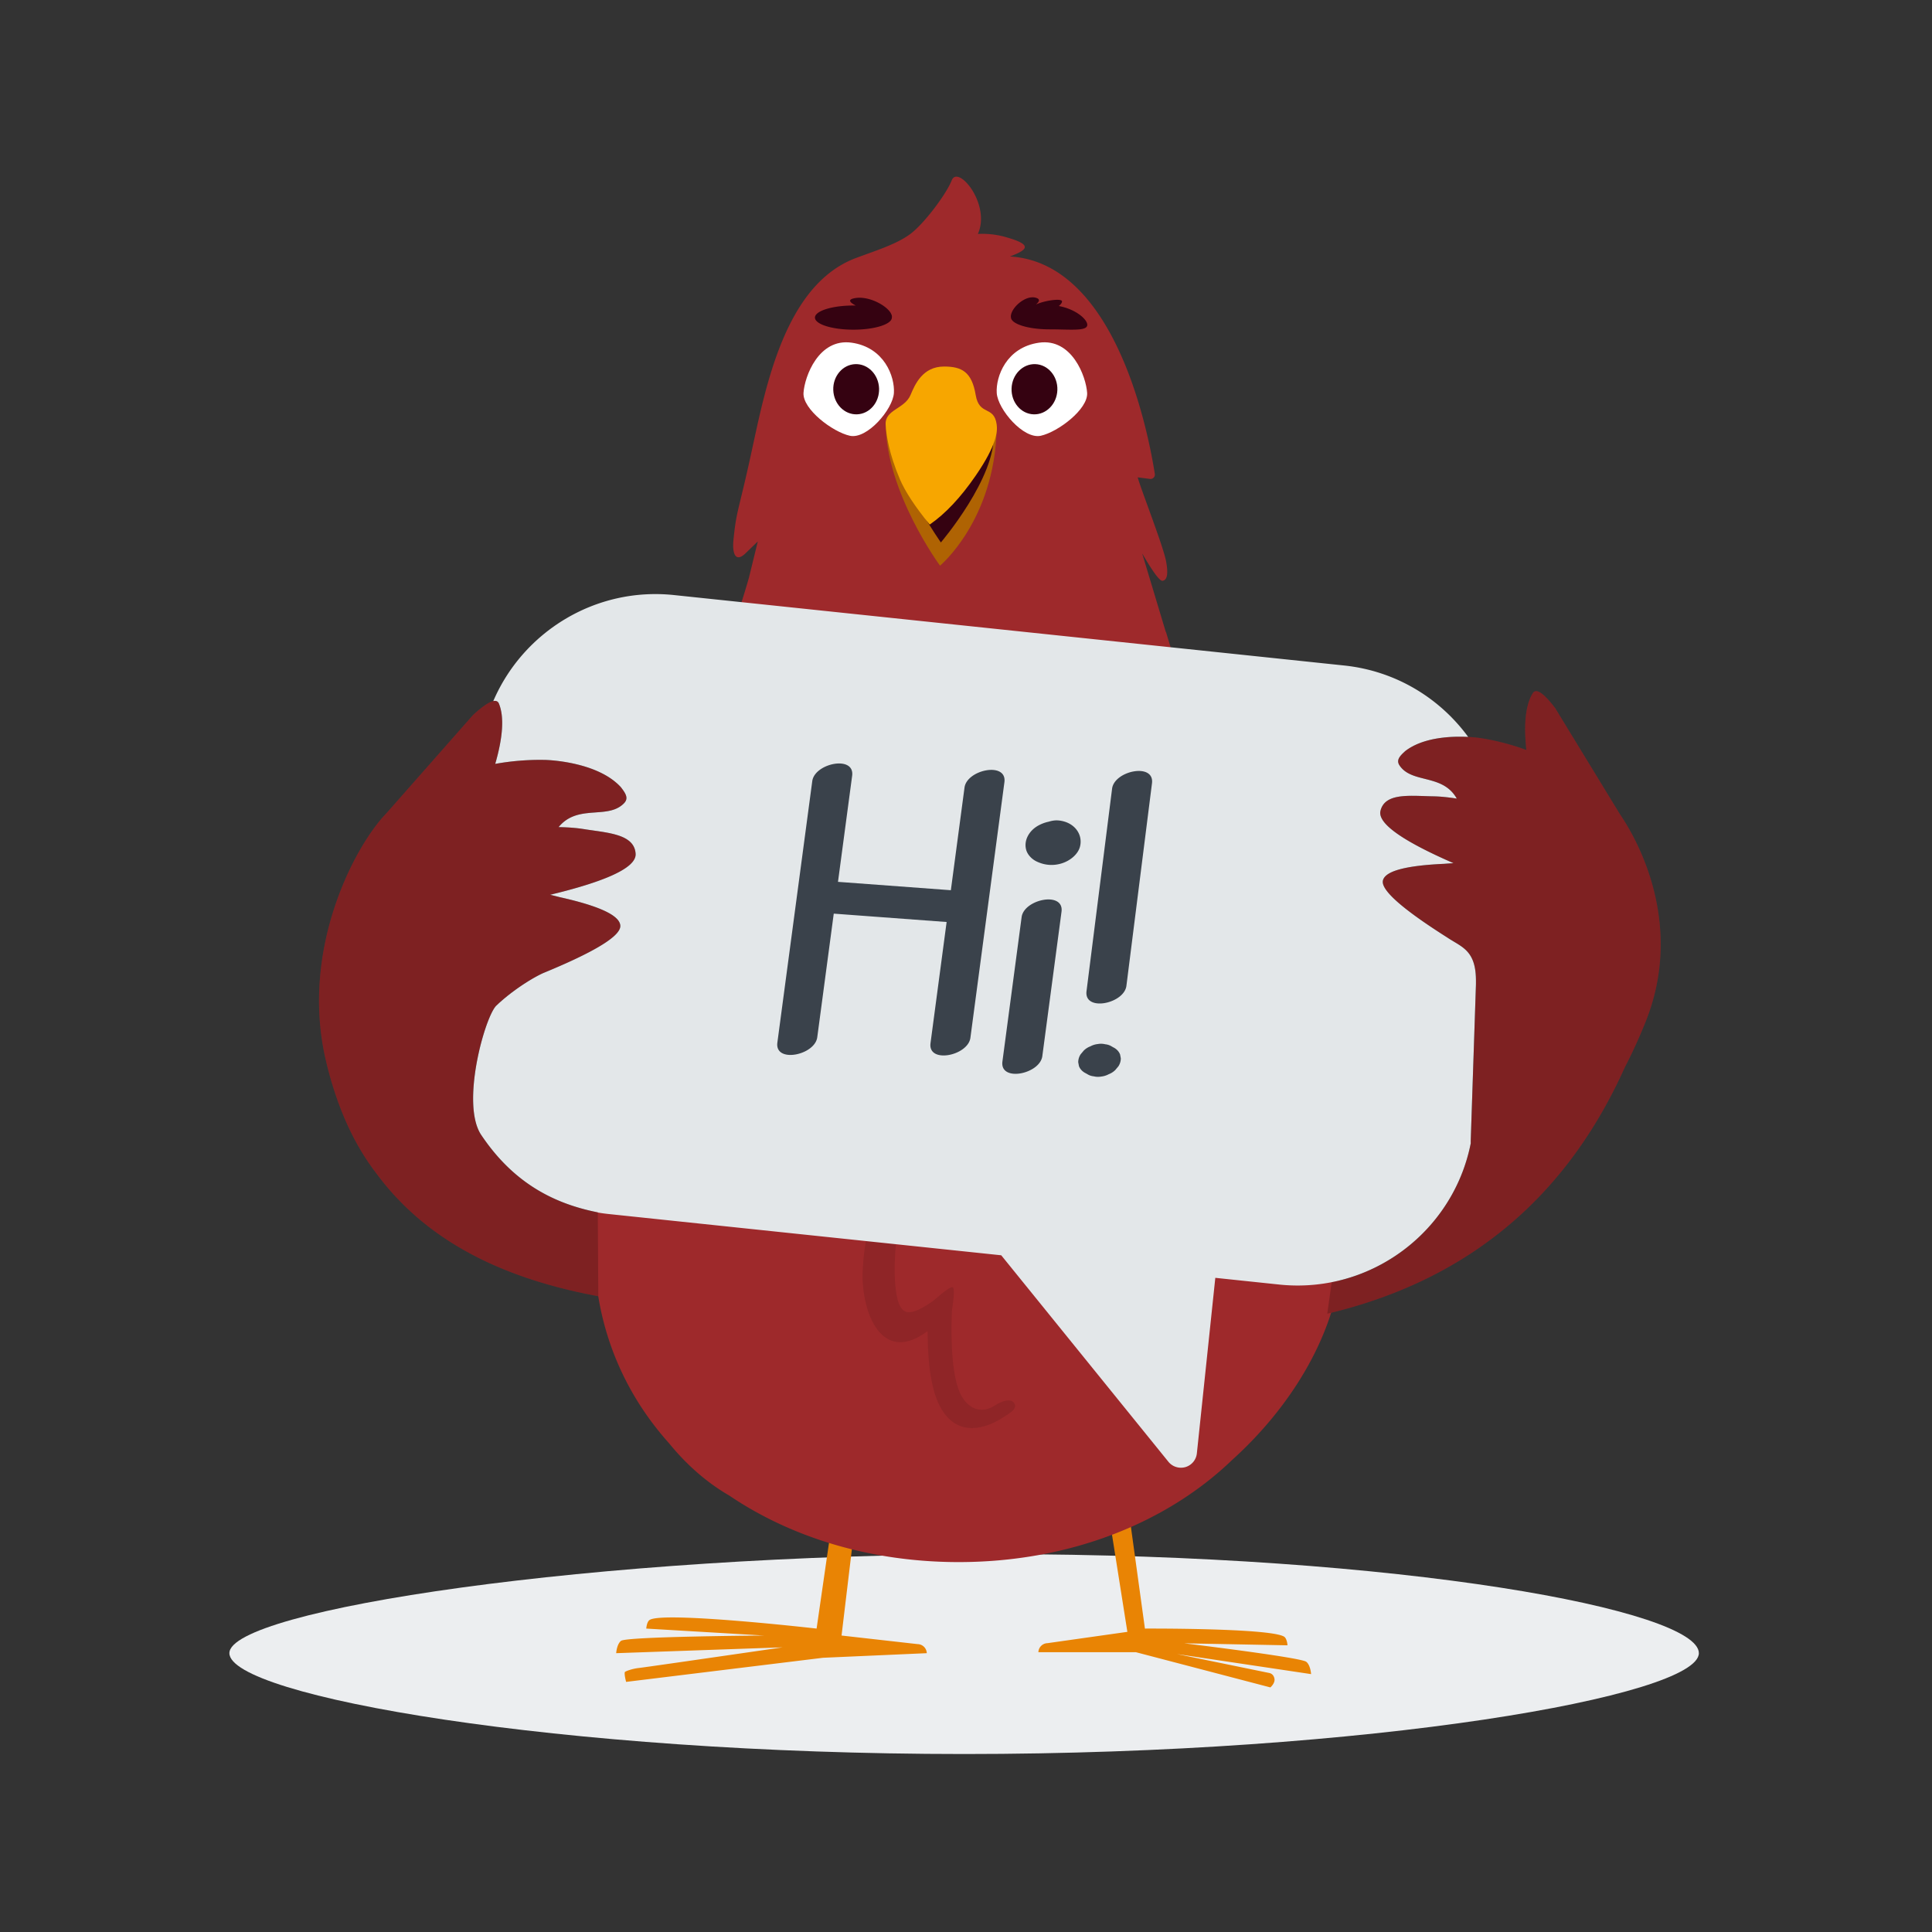 <svg width="678" height="678" viewBox="0 0 678 678" xmlns="http://www.w3.org/2000/svg"><rect x="0" y="0" width="678" height="678" fill="#333333" stroke="none"/><g fill="none" fill-rule="evenodd"><path d="M350.035 545.401c142.402 0 246.149 19.703 246.149 34.741 0 15.039-115.44 35.4-257.842 35.4S80.5 595.181 80.5 580.142c0-15.038 127.133-34.74 269.535-34.74z" fill="#ECEEF0"/><path d="m393.452 510.984 8.338 60.535h.205l.41-.002h.614l1.444-.001c9.571.01 41.802.236 46.137 2.82 1.077.638 1.226 3.057 1.226 3.057l-36.263-.702s10.217 1.233 20.681 2.659l1.884.258c9.83 1.36 19.351 2.835 20.28 3.565 1.508 1.186 1.697 4.326 1.697 4.326l-47.064-7.037 32.666 6.7-.045.005c.203.065 1.318.408 1.59 1.976.27 1.57-1.439 3.025-1.439 3.025l-47.173-12.353h-34.237a3.285 3.285 0 0 1 3.208-3.177l28.018-3.967-9.653-61.059 7.476-.628zm-98.126 0 7.476.628-7.476 62.35 26.703 3.013a3.285 3.285 0 0 1 3.208 3.178l-36.406 1.612-69.106 8.463s-.722-2.619-.447-3.453c.059-.172 2.265-1.128 4.823-1.415 1.706-.19 18.552-2.61 50.537-7.256l-58.398 2.049s.19-3.14 1.697-4.327c.969-.76 13.052-1.224 25.124-1.498l1.478-.032a1793.52 1793.52 0 0 1 23.514-.333h.127l-41.383-2.444s.15-2.419 1.227-3.058c5.1-3.04 58.547 3.058 58.547 3.058l8.755-60.535z" fill="#E98404"/><path d="m343.166 82.088.577-.02c3.066-.075 5.925.247 8.578.965l1.023.285.955.282c8.196 2.516 5.917 4.206.119 6.408 37.605 2.228 48.808 63.423 50.85 76.302a1.538 1.538 0 0 1-1.714 1.76l-4.3-.554.058.227.285.923.307.93.362 1.056c.948 2.72 2.426 6.738 3.915 10.866l.372 1.033.37 1.035c1.97 5.51 3.802 10.864 4.262 13.252.96 4.988.235 6.784-1.215 6.989-.967.136-3.348-3.066-7.144-9.608l8.292 27.566h.065l57.371 189.58c4.783 12.62 5.564 25.51 3.38 38.028 22.971-5.582 41.435-24.11 46.191-48.137v-.92l1.83-54.738.005-.493v-.967l-.006-.496c-.1-6.4-2.057-9.218-4.71-11.232l-.366-.27a18.785 18.785 0 0 0-.186-.132l-.378-.258-.58-.376-.593-.367-1.838-1.106-.625-.387-.628-.406c-.07-.046-.14-.092-.21-.14l-1.514-.966-.98-.632-1.428-.931-1.375-.91-1.321-.888-1.27-.867-.817-.566-1.182-.832-1.129-.81-.723-.528-1.042-.775-.989-.754-.63-.49-.607-.481-.583-.472-.56-.462-.537-.453-.513-.443-.49-.434-.466-.424-.443-.415-.42-.405-.396-.396a11.5 11.5 0 0 1-.19-.195l-.361-.381-.338-.373-.315-.363-.291-.353c-1.305-1.627-1.846-2.945-1.623-3.954.335-1.524 2.036-2.761 5.103-3.712l.555-.164.584-.16.612-.152.64-.147.67-.141.696-.135.726-.13.754-.122.782-.117c.133-.02.266-.038.402-.057l.824-.108.853-.102.882-.097.91-.09.937-.085.967-.078.995-.073 1.023-.067 1.051-.06 1.08-.055.55-.025 1.029-.082 1.864-.128.293-.016-1.098-.481-1.602-.714-1.038-.47-1.512-.696-.979-.46-.954-.454-.93-.45-.906-.445-.883-.441-1.278-.654-.823-.43-1.189-.636-.763-.42-.738-.414-.715-.41-.69-.405-.668-.402-.643-.396-.619-.393-.595-.387a50.16 50.16 0 0 1-.288-.193l-.56-.38-.534-.378a39.112 39.112 0 0 1-.26-.186l-.498-.37a33.327 33.327 0 0 1-.241-.184l-.463-.363-.223-.18-.427-.357c-.07-.059-.138-.118-.205-.177l-.392-.35-.367-.345c-2.074-2.004-2.926-3.78-2.555-5.33.892-3.733 4.223-4.906 8.422-5.202l.592-.036.602-.026.611-.016.62-.008.943.002.957.014 1.292.034 2.609.086 1.302.036.647.012.803.022.409.017.952.054.977.075.8.075 1.022.11 1.047.13.857.116.872.128.442.068c-1.95-3.457-4.792-4.997-7.788-5.98l-.601-.19-.644-.189-.323-.09-.735-.196-2.546-.65-.71-.194-.337-.097-.636-.193c-2.31-.736-4.362-1.766-5.752-3.834-1.025-1.526-.382-2.736.978-4.114l.314-.309.509-.476.179-.163c3.239-2.496 7.394-3.813 11.445-4.466l.714-.109.71-.095c.118-.015.236-.03.353-.043l.703-.077.696-.066.345-.028.684-.05.674-.038.664-.03.327-.012.645-.017.63-.01h.917l.879.013.835.025 1.04.048.947.06.643.05.58.052.956.1.86.113.05.007a84.386 84.386 0 0 1 16.215 4.199c-.993-9.317-.24-15.967 2.262-19.95.616-.98 1.652-.937 3.108.132l.307.236c.418.334.867.746 1.349 1.236l.367.382.188.202.385.426.197.224.403.47.415.499.427.528.438.558.224.29 22.679 37.157c.17.25.344.508.518.772l.529.81.268.42.54.865.274.447.55.92c8.286 14.072 17.978 40.123 6.334 68.956-2.364 5.855-4.76 11.058-7.176 15.687-20.506 45.684-54.87 74.424-103.09 86.219-6.218 19.537-19.203 37.626-34.737 51.643-23.429 22.539-57.747 35.854-95.985 35.854-30.513 0-58.53-8.478-80.51-23.357-8.066-4.67-15.113-10.965-21.124-18.35-12.847-14.333-21.62-31.82-24.845-51.596l.013.002c-36.355-6.718-61.808-21.073-78.237-43.591-7.192-9.452-13.365-22.144-17.37-39.202-9.136-38.914 10.144-75.288 21.321-86.76l30.362-34.442.556-.504.54-.477.522-.45.506-.421.246-.201.48-.382.462-.354c.076-.057.15-.113.225-.167l.436-.314.42-.286c.068-.046.136-.09.203-.133l.394-.246.377-.219c1.963-1.092 3.193-1.025 3.692.201 1.869 4.595 1.434 11.64-1.303 21.136a89.159 89.159 0 0 1 16.617-1.407l1.18.021.911.045.849.06.816.071.927.095.76.089.813.105.858.124.596.093.925.157.637.117.65.126.663.138.674.148.684.16.692.17.349.091.702.19.707.203c.236.07.473.141.71.215l.713.23c4.282 1.419 8.61 3.596 11.655 6.934l.3.389.282.378.262.368c1.177 1.695 1.638 3.079.285 4.485-1.988 2.066-4.568 2.704-7.372 3.013l-.367.039-.774.07-2.764.21-.8.07-.35.034-.704.078c-3.517.426-7.008 1.423-9.844 4.872l.471.01.93.028.91.036 1.112.057 1.082.072.845.07 1.029.1.998.118.428.057.838.125.974.151.981.145 2.953.421 1.315.198.65.104.961.164.631.117.622.123.61.13.6.138c4.452 1.068 7.836 2.886 8.085 7.016.077 1.269-.596 2.544-2.019 3.826l-.328.284c-.17.143-.35.286-.539.428l-.39.286-.204.143-.427.285c-.293.191-.603.382-.929.573l-.5.286-.26.143-.539.287-.278.144-.575.287c-.098.048-.197.096-.297.143l-.612.288-.315.144-.65.287-.673.288-.699.289-1.094.432-1.15.433-.796.29-.822.289-.847.29-1.316.434-.908.29-.933.29-.957.29-.982.291-1.007.291-1.032.292-1.593.437-1.093.291-1.118.292-1.723.439-1.779.438-.605.147.3.07 1.914.474 1.053.274 1.07.24 1.042.243 1.015.243.987.243.96.245.933.246.905.246.877.247.85.248.415.125.808.25.781.25.754.251.367.126.712.253.685.253.658.255.318.127.617.256c.1.043.2.085.297.128l.576.257c.187.086.37.172.547.258l.52.259.493.26c2.714 1.474 4.103 2.99 4.17 4.55.031.746-.336 1.576-1.1 2.491l-.241.277-.266.282-.289.288c-.1.096-.204.194-.313.292l-.337.298-.36.302-.19.153-.396.31-.42.316-.22.16-.456.322-.237.164-.492.33-.516.336-.54.34-.564.346-.588.351-.302.177-.624.359-.647.364-.671.368-.696.374-.719.38-.743.383-1.159.586-.802.396-1.249.605-.862.41-1.339.623-.922.422-.945.428-1.964.87-2.059.89-1.065.452-1.643.689-1.125.465-.41.188a27.09 27.09 0 0 0-.217.103l-.457.224-.487.249-.515.271-.54.295-.566.316-.587.338-.608.359-.626.379-.644.399-.658.418-.672.437-.683.455-.693.473-.701.49-.707.505-.711.521c-.357.265-.714.535-1.071.811l-.714.559-.356.284-.71.579c-.118.097-.236.195-.353.294l-.702.598-.695.61c-.23.205-.459.413-.685.622l-.674.632c-4.007 3.825-12.62 34.52-5.309 45.416 10.481 15.62 23.827 23.65 40.236 27.015.177-4.818.657-9.495 1.441-13.951l7.78-29.456c-1.985 2.383-3.498 3.229-4.536 2.536-3.475-2.317 6.554-39.007 15.113-49.951l1.095-1.35c.688-.857 1.146-1.468 1.41-1.877l.17-.673c-1.138.074-11.06 8.775-14.273 6.887-2.37-1.392 11.23-37.189 24.723-74.095l1.124-3.078 1.166-3.201c4.462-12.268 8.811-24.45 12.46-35.325h.04l.339-1.013c2.188-6.575 4.11-12.65 5.632-17.948l3.13-12.815-4.357 4.212c-3.445 3.277-4.551.057-4.231-4.212l.127-1.312.243-2.2c.205-1.72.412-3.11.656-4.447l.067-.363.07-.362c.835-4.28 2.125-8.517 5.053-21.939l1.48-6.844.727-3.296c5.099-22.788 13.048-50.67 34.692-58.734l2.104-.773 4.191-1.52c4.838-1.78 9.406-3.635 12.771-6.16 4.662-3.497 12.128-13.366 14.274-18.312l.186-.448c2.212-5.666 13.862 8.455 9.182 18.791z" fill="#9e292b"/><path d="M302.308 307.079c2.71-7.04 7.48-13.928 9.72-13.345 2.241.583.584 5.966 0 8.204l-.774 3.001c-8.11 31.714-11.117 53.74-9.124 65.696l.178.984c1.72 8.75 5.868 10.18 15.56 4.783l1.08-.615c5.116-3.812 7.984-5.486 8.604-5.02.62.464-.189 3.682-2.424 9.654-8.672 34.547-12.278 58.4-10.883 71.187l.119 1.002c1.152 8.906 4.007 10.038 12.182 4.56l.914-.624c4.004-3.516 6.302-5.114 6.891-4.792.59.321.487 3.116-.308 8.383-.56 15.246.75 25.405 3.587 30.124 1.986 3.304 6.125 6.487 11.667 2.88 1.94-1.262 5.357-2.67 6.62-.733 1.265 1.938-1.583 3.515-3.522 4.777-9.135 5.945-17.188 5.314-21.953-2.612-3.178-5.288-4.75-13.838-4.9-25.84l-.01-1.546-.291.121c-13.212 9.752-20.594-1.345-22.248-14.698s4.272-32.925 10.982-61.756l.966-4.098-.316.099c-10.82 3.213-18.343-1.627-20.656-14.219l-.11-.625c-2.307-13.844-2.276-37.072 8.449-64.932z" fill-opacity=".1" fill="#000"/><path d="M281.977 137.873c.36-5.714 5.317-19.237 16.845-17.62 11.53 1.619 15.236 11.943 14.876 17.659-.36 5.715-9.407 16.352-15.468 15.007-6.063-1.345-16.614-9.33-16.253-15.046zm99.533 0c.36 5.716-10.191 13.701-16.253 15.046-6.061 1.345-15.109-9.292-15.469-15.007-.36-5.716 3.347-16.04 14.876-17.658 11.529-1.618 16.486 11.905 16.846 17.62z" fill="#FFF"/><path d="M300.154 127.786c-4.439.157-7.9 4.227-7.732 9.092.168 4.865 3.901 8.682 8.34 8.525 4.44-.157 7.9-4.227 7.733-9.092-.168-4.865-3.902-8.682-8.34-8.525zm63.178 0c-4.439-.157-8.172 3.66-8.34 8.525-.168 4.865 3.293 8.935 7.732 9.092 4.439.157 8.173-3.66 8.34-8.525.169-4.865-3.293-8.935-7.732-9.092z" fill="#350211"/><path d="M349.765 150.466c-.78 32.19-19.877 48.048-19.877 48.048s-19.065-25.881-19.065-50.028l38.942 1.98z" fill="#AF6303"/><path d="M348.67 151.99c1.077 15.427-18.491 38.373-18.491 38.373s-13.48-19.276-14.383-28.962l32.875-9.41z" fill="#350211"/><path d="M331.311 128.629c6.18 0 9.73 1.843 11.087 9.973 1.249 7.48 6.426 3.57 7.367 10.355.325 2.343.118 7.086-7.367 17.965-5.28 7.675-10.66 13.397-16.14 17.166-5.124-6.266-8.611-11.574-10.462-15.924-3.86-9.076-4.803-15.592-4.992-19.207-.273-5.23 6.638-5.39 8.735-10.355 1.563-3.701 4.228-9.973 11.772-9.973z" fill="#F7A600"/><path d="M300.23 104.59c5.165-.819 12.195 3.283 12.747 6.252.04.22.04.408-.002.562a.465.465 0 0 1 .002.05c0 2.342-6.041 4.24-13.494 4.24-7.452 0-13.493-1.898-13.493-4.24 0-2.34 6.041-4.238 13.493-4.238.282 0 .561.003.839.008-2.621-1.35-2.651-2.229-.092-2.634zm63.09-.15c1.62.384 1.695 1.19.222 2.42 3.244-1.471 8.873-2.18 9.132-1.185.11.424-.26.998-1.108 1.723 5.807 1.045 9.993 4.61 9.993 6.592 0 2.341-5.84 1.588-13.292 1.588s-13.494-1.897-13.494-4.239v-.01a1.802 1.802 0 0 1-.01-.607c.371-2.984 5.09-7.105 8.558-6.283z" fill="#350211"/><path d="m236.524 208.825 235.202 24.721c18.074 1.9 33.535 11.439 43.507 25.067l-.873-.039-.835-.025-.879-.013h-.917l-.63.01-.645.017-.99.042-.675.039-.856.063-.87.08-.878.098-.887.117-.714.109c-4.05.653-8.206 1.97-11.445 4.466l-.688.64-.314.308c-1.36 1.378-2.003 2.588-.978 4.114 1.39 2.068 3.442 3.098 5.752 3.834l.636.193.336.097.71.193 2.547.651.735.196.323.09.644.19.6.189c2.997.983 5.839 2.523 7.79 5.98l-.443-.068-.872-.128-.857-.116-1.047-.13-1.022-.11-.8-.075-.977-.075-.952-.054-.41-.017-.802-.022-.647-.012-1.302-.036-2.61-.086-1.291-.034-.957-.014-.943-.002-.62.008-.611.016-.602.026-.592.036-.285.021-.561.052-.55.064c-3.529.459-6.235 1.756-7.026 5.065-.37 1.55.48 3.326 2.555 5.33l.367.345.392.35c.067.06.135.118.205.177l.427.357.223.18.463.363.24.184.5.37.259.186.535.377.559.381.883.58.62.393.642.396.667.402.69.405.716.41.738.415.763.419 1.189.636.823.43 1.278.654.883.44.906.446.93.45.954.455.979.459 1.512.696 1.038.47 1.602.714 1.098.48-.293.017-1.864.128-1.029.082-.55.025-1.08.055-1.051.06-1.023.067-.995.073-.967.078-.938.085-.91.09-.88.097-.854.102-1.026.136-.982.146-.754.123-.726.129-.697.135-.668.141-.64.147-.613.153-.584.159-.555.164c-3.067.951-4.768 2.188-5.103 3.712-.223 1.009.318 2.327 1.623 3.954l.291.353.315.363.338.373.455.478.492.494.42.405.443.415.466.424.49.434.513.443.537.453.56.462.583.472.607.48.63.491.99.754 1.04.775.724.528 1.13.81 1.181.832.817.566 1.27.867 1.321.888 1.375.91 1.427.93.98.633 1.516.966.209.14.628.406.625.387 1.838 1.106.594.367.579.376.378.258.186.132.366.27c.115.087.23.176.342.267l.333.278.325.29c2.132 1.975 3.622 4.832 3.71 10.397l.006.496v.967l-.005.493-1.83 54.738.002.911a61.94 61.94 0 0 1-.12.589l.071-.344c-.061.303-.124.605-.19.907l.12-.563c-.058.277-.117.553-.178.829l.058-.266c-.083.382-.17.763-.26 1.143l.202-.877c-.077.343-.156.684-.237 1.025l.035-.148c-.071.3-.145.598-.22.896l.185-.748c-.08.334-.164.667-.25.999l.065-.251a61.63 61.63 0 0 1-.193.74l.129-.49c-.078.3-.157.6-.239.898l.11-.407a61.51 61.51 0 0 1-.617 2.156l.178-.592a61.422 61.422 0 0 1-.879 2.739l.065-.187c-.094.272-.189.543-.286.813l.221-.626c-.113.327-.229.652-.348.976l.127-.35c-.1.28-.202.558-.306.836l.18-.486c-.1.272-.201.543-.305.813l.125-.327a61.295 61.295 0 0 1-1.224 3.014 61.49 61.49 0 0 1-2.175 4.472l.167-.312c-.153.287-.307.573-.464.858l.297-.547a61.56 61.56 0 0 1-.42.77l.123-.223c-.107.196-.216.39-.326.585l-.243.426-.461.788c-.287.482-.58.96-.88 1.433l-.174.274-.479.737c-.213.323-.43.644-.648.963l.211-.31c-.146.216-.295.431-.444.646l.233-.336c-.156.225-.312.45-.47.674l.237-.338c-.24.344-.484.686-.73 1.025l.493-.687c-.19.268-.382.535-.576.8l.083-.113-.511.692.428-.579c-.192.263-.387.524-.583.783l.155-.204a68.1 68.1 0 0 1-.562.737l.407-.533c-.184.244-.37.486-.557.726l.15-.193a62.165 62.165 0 0 1-1.232 1.542l.416-.51a62.17 62.17 0 0 1-.58.71v-.001l-.522.62-.59.679c-.2.228-.402.455-.606.68l.482-.538a62.31 62.31 0 0 1-.627.698l.145-.16c-.187.206-.375.41-.564.614l.419-.454a62.34 62.34 0 0 1-.65.7l.231-.246a62.393 62.393 0 0 1-1.432 1.489l.52-.53c-.203.21-.407.417-.613.623l.093-.093c-.211.212-.423.422-.637.632l.544-.539c-.227.227-.454.451-.684.674l.14-.135c-.208.203-.418.404-.628.605-.25.237-.502.473-.756.706l.462-.43c-.239.225-.48.448-.723.669l.26-.239a62.5 62.5 0 0 1-.587.533l.327-.294a62.518 62.518 0 0 1-2.077 1.806l.157-.132c-.22.184-.44.366-.662.547l.505-.415c-.236.196-.474.39-.713.583l.208-.168a57.65 57.65 0 0 1-.77.616l.562-.448c-.228.184-.457.367-.688.548l.126-.1c-.261.206-.524.41-.789.612l.663-.512c-.286.224-.573.445-.863.664l.2-.152c-.239.182-.479.363-.72.541l.52-.39a62.485 62.485 0 0 1-2.273 1.64l.125-.085c-.218.15-.437.3-.657.448l.532-.362c-.282.194-.565.386-.85.575l.318-.213c-.245.165-.49.327-.737.488l.419-.275c-.22.145-.44.29-.66.432l.241-.157c-.326.213-.655.424-.986.63l.744-.473c-.285.185-.572.366-.86.546l.116-.072c-.262.164-.525.325-.789.485l.673-.413a62.312 62.312 0 0 1-2.437 1.442l.1-.056c-.257.145-.515.289-.775.43l.676-.374c-.301.17-.604.336-.907.5l.231-.126a64 64 0 0 1-.778.418l.547-.292a62.128 62.128 0 0 1-2.6 1.326l.28-.136c-.243.119-.488.236-.734.352l.453-.216a61.974 61.974 0 0 1-2.634 1.191l.324-.138c-.276.12-.554.237-.832.352l.509-.213c-.258.11-.516.217-.776.323l.267-.11a61.774 61.774 0 0 1-2.207.865l.374-.14c-.276.104-.552.206-.83.306l.456-.166c-.27.1-.54.198-.812.294l.357-.128c-.272.098-.545.195-.819.29l.462-.162c-.258.091-.517.18-.776.269-.627.212-1.258.415-1.893.608l.177-.054c-.298.091-.597.18-.897.268l.72-.214c-.292.089-.586.175-.88.26l.16-.046c-.346.1-.692.197-1.04.292l.88-.246c-.316.09-.632.179-.95.265l.07-.02c-.279.076-.558.15-.839.222l.77-.202c-.335.09-.67.177-1.006.262l.236-.06c-.28.072-.562.142-.844.21l.608-.15c-.3.075-.6.149-.9.22l.292-.07c-.374.09-.75.177-1.127.26l.834-.19a61.688 61.688 0 0 1-20.647 1.3l-22.402-2.355-6.475 61.604a5.633 5.633 0 0 1-4.004 4.812 5.772 5.772 0 0 1-2.188.188 5.642 5.642 0 0 1-3.793-2.056l-58.663-72.46-137.675-14.47a62.565 62.565 0 0 1-3.91-.536v-.063c-16.714-3.283-30.279-11.319-40.902-27.15-3.656-5.447-3.33-15.845-1.59-25.358l.216-1.138.112-.564.234-1.12.245-1.106c.25-1.099.516-2.172.792-3.212l.28-1.027.286-1.002.291-.974.296-.945.298-.913.3-.878c.152-.43.303-.847.454-1.249l.302-.783c.05-.127.1-.252.151-.376l.3-.719c.846-1.974 1.66-3.4 2.342-4.051l.674-.632c.226-.21.455-.417.685-.622l.695-.61.702-.598.353-.294.71-.58.356-.283.714-.559a66.97 66.97 0 0 1 1.07-.81l.712-.522.707-.506.7-.49.694-.472.683-.455.672-.437.658-.418.644-.4.626-.378.608-.36.587-.337.565-.316.541-.295.515-.271.487-.249.457-.224.627-.29 1.125-.466 1.643-.689 1.065-.452 2.059-.89 1.964-.87.945-.428.922-.422 1.339-.624.862-.409 1.249-.605.802-.396 1.16-.586.742-.384.72-.379.695-.374.67-.368.648-.364.624-.359.89-.528.564-.346.54-.34.516-.336.492-.33.237-.164.566-.403.53-.395.396-.31.55-.455.337-.298c.109-.098.213-.196.313-.292l.29-.288.265-.282.24-.277c.765-.915 1.132-1.745 1.1-2.49-.066-1.56-1.455-3.077-4.17-4.551l-.492-.26-.52-.259c-.178-.086-.36-.172-.547-.258l-.576-.257a36.01 36.01 0 0 0-.297-.128l-.617-.256-.318-.127-.658-.255-.685-.253-.895-.316-.938-.314-.78-.25-.81-.25-1.264-.373-.877-.247-.905-.246-.933-.246-.96-.245-.987-.243-1.015-.243-1.042-.242-1.07-.241-1.053-.274-1.913-.474-.301-.07.605-.147 1.779-.438 1.723-.439 1.118-.292 1.093-.291 1.593-.437 1.032-.292 1.007-.29.982-.291.957-.29.933-.291.908-.29 1.316-.435.847-.29.822-.288.797-.29 1.15-.433 1.093-.432.699-.289.674-.288.649-.287.315-.144.761-.36.723-.358.278-.144.538-.287.26-.143.501-.286c.326-.191.636-.382.929-.573l.427-.285.204-.143.39-.286c.189-.142.369-.285.539-.428l.328-.284c1.423-1.282 2.096-2.557 2.02-3.826-.212-3.501-2.677-5.341-6.135-6.471l-.54-.168-.554-.158-.282-.076-.575-.143-.6-.138-.61-.13-.622-.123-.631-.117-.962-.164-.65-.104-1.314-.198-2.953-.421-.98-.145-.975-.15-.838-.126-.428-.057-.998-.118-1.03-.1-.844-.07-1.082-.072-1.112-.057-.91-.036-.93-.027-.471-.011c2.836-3.45 6.327-4.446 9.844-4.872l.703-.078.352-.034.8-.07 2.763-.21.774-.07.367-.039c2.804-.309 5.384-.947 7.372-3.013 1.213-1.26.968-2.503.056-3.968l-.222-.343-.119-.174-.262-.368-.283-.378-.299-.39c-3.045-3.337-7.373-5.514-11.655-6.933l-.713-.23a45.976 45.976 0 0 0-.71-.215l-.707-.203-.702-.19-.35-.09-.691-.171-.684-.16-.674-.148-.663-.138-.65-.126-.637-.117-.925-.157-.596-.093-.858-.124-.812-.105-.76-.09-.928-.094-.816-.07-.849-.06-.912-.046-1.18-.021a89.159 89.159 0 0 0-16.616 1.407c2.737-9.496 3.172-16.54 1.303-21.136-.334-.82-.995-1.122-1.985-.904 10.423-24.287 35.787-40.112 63.415-37.208z" fill="#E3E7E9"/><path d="m541.021 243.385.307.236c.418.334.867.746 1.349 1.236l.367.382.188.202.385.426.197.224.403.47.415.499.427.528.438.558.224.29 22.679 37.157c.17.25.344.508.518.772l.529.81.268.42.54.865.274.447.55.92c8.286 14.072 17.978 40.123 6.334 68.956-2.364 5.855-4.76 11.058-7.176 15.687-20.699 46.113-55.516 74.962-104.45 86.546l1.55-11.052c24.17-4.776 43.854-23.783 48.788-48.708v-.92l1.83-54.738.005-.493v-.967l-.006-.496c-.1-6.4-2.057-9.218-4.71-11.232l-.366-.27a18.785 18.785 0 0 0-.186-.132l-.378-.258-.58-.376-.593-.367-1.838-1.106-.625-.387-.628-.406c-.07-.046-.14-.092-.21-.14l-1.514-.966-.98-.632-1.428-.931-1.375-.91-1.321-.888-1.27-.867-.817-.566-1.182-.832-1.129-.81-.723-.528-1.042-.775-.989-.754-.63-.49-.607-.481-.583-.472-.56-.462-.537-.453-.513-.443-.49-.434-.466-.424-.443-.415-.42-.405-.396-.396a11.5 11.5 0 0 1-.19-.195l-.361-.381-.338-.373-.315-.363-.291-.353c-1.305-1.627-1.846-2.945-1.623-3.954.335-1.524 2.036-2.761 5.103-3.712l.555-.164.584-.16.612-.152.64-.147.67-.141.696-.135.726-.13.754-.122.782-.117c.133-.02.266-.038.402-.057l.824-.108.853-.102.882-.097.91-.09.937-.085.967-.078.995-.073 1.023-.067 1.051-.06 1.08-.055.55-.025 1.029-.082 1.864-.128.293-.016-1.098-.481-1.602-.714-1.038-.47-1.512-.696-.979-.46-.954-.454-.93-.45-.906-.445-.883-.441-1.278-.654-.823-.43-1.189-.636-.763-.42-.738-.414-.715-.41-.69-.405-.668-.402-.643-.396-.619-.393-.595-.387a50.16 50.16 0 0 1-.288-.193l-.56-.38-.534-.378a39.112 39.112 0 0 1-.26-.186l-.498-.37a33.327 33.327 0 0 1-.241-.184l-.463-.363-.223-.18-.427-.357c-.07-.059-.138-.118-.205-.177l-.392-.35-.367-.345c-2.074-2.004-2.926-3.78-2.555-5.33.892-3.733 4.223-4.906 8.422-5.202l.592-.036.602-.026.611-.016.62-.008.943.002.957.014 1.292.034 2.609.086 1.302.036.647.012.803.022.409.017.952.054.977.075.8.075 1.022.11 1.047.13.857.116.872.128.442.068c-1.95-3.457-4.792-4.997-7.788-5.98l-.601-.19-.644-.189-.323-.09-.735-.196-2.546-.65-.71-.194-.337-.097-.636-.193c-2.31-.736-4.362-1.766-5.752-3.834-1.025-1.526-.382-2.736.978-4.114l.314-.309.509-.476.179-.163c3.239-2.496 7.394-3.813 11.445-4.466l.714-.109.71-.095c.118-.015.236-.03.353-.043l.703-.077.696-.066.345-.028.684-.05.674-.038.664-.03.327-.012.645-.017.63-.01h.917l.879.013.835.025 1.04.048.947.06.643.05.58.052.956.1.86.113.05.007a84.386 84.386 0 0 1 16.215 4.199c-.993-9.317-.24-15.967 2.262-19.95.616-.98 1.652-.937 3.108.132zm-365.927 3.552c1.869 4.595 1.434 11.64-1.303 21.136a89.159 89.159 0 0 1 16.617-1.407l1.18.021.911.045.849.06.816.071.927.095.76.089.813.105.858.124.596.093.925.157.637.117.65.126.663.138.674.148.684.16.692.17.349.091.702.19.707.203c.236.07.473.141.71.215l.713.23c4.282 1.419 8.61 3.596 11.655 6.934l.3.389.282.378.262.368c1.177 1.695 1.638 3.079.285 4.485-1.988 2.066-4.568 2.704-7.372 3.013l-.367.039-.774.07-2.764.21-.8.07-.35.034-.704.078c-3.517.426-7.008 1.423-9.844 4.872l.471.01.93.028.91.036 1.112.057 1.082.072.845.07 1.029.1.998.118.428.057.838.125.974.151.981.145 2.953.421 1.315.198.65.104.961.164.631.117.622.123.61.13.6.138c4.452 1.068 7.836 2.886 8.085 7.016.077 1.269-.596 2.544-2.019 3.826l-.328.284c-.17.143-.35.286-.539.428l-.39.286-.204.143-.427.285c-.293.191-.603.382-.929.573l-.5.286-.26.143-.539.287-.278.144-.575.287c-.098.048-.197.096-.297.143l-.612.288-.315.144-.65.287-.673.288-.699.289-1.094.432-1.15.433-.796.29-.822.289-.847.29-1.316.434-.908.29-.933.29-.957.29-.982.291-1.007.291-1.032.292-1.593.437-1.093.291-1.118.292-1.723.439-1.779.438-.605.147.3.07 1.914.474 1.053.274 1.07.24 1.042.243 1.015.243.987.243.96.245.933.246.905.246.877.247.85.248.415.125.808.25.781.25.754.251.367.126.712.253.685.253.658.255.318.127.617.256c.1.043.2.085.297.128l.576.257c.187.086.37.172.547.258l.52.259.493.26c2.714 1.474 4.103 2.99 4.17 4.55.031.746-.336 1.576-1.1 2.491l-.241.277-.266.282-.289.288c-.1.096-.204.194-.313.292l-.337.298-.36.302-.19.153-.396.31-.42.316-.22.16-.456.322-.237.164-.492.33-.516.336-.54.34-.564.346-.588.351-.302.177-.624.359-.647.364-.671.368-.696.374-.719.38-.743.383-1.159.586-.802.396-1.249.605-.862.41-1.339.623-.922.422-.945.428-1.964.87-2.059.89-1.065.452-1.643.689-1.125.465-.41.188a27.09 27.09 0 0 0-.217.103l-.457.224-.487.249-.515.271-.54.295-.566.316-.587.338-.608.359-.626.379-.644.399-.658.418-.672.437-.683.455-.693.473-.701.49-.707.505-.711.521c-.357.265-.714.535-1.071.811l-.714.559-.356.284-.71.579c-.118.097-.236.195-.353.294l-.702.598-.695.61c-.23.205-.459.413-.685.622l-.674.632c-4.007 3.825-12.62 34.52-5.309 45.416 10.623 15.83 24.188 23.866 40.903 27.149l.175 29.434c-36.355-6.718-61.808-21.073-78.237-43.591-7.192-9.452-13.365-22.144-17.37-39.202-9.136-38.914 10.144-75.288 21.321-86.76l30.362-34.442.556-.504.54-.477.522-.45.506-.421.246-.201.48-.382.462-.354c.076-.057.15-.113.225-.167l.436-.314.42-.286c.068-.046.136-.09.203-.133l.394-.246.377-.219c1.963-1.092 3.193-1.025 3.692.201z" fill-opacity=".2" fill="#000"/><path d="M385.295 366.382a6.24 6.24 0 0 1 2.612.092 5.099 5.099 0 0 1 2.3.802l.945.52c.925.582 1.565 1.332 1.92 2.25l.256 1.37a5.05 5.05 0 0 1-.858 2.796l-1.068 1.275a6.536 6.536 0 0 1-2.327 1.494c-.8.44-1.687.714-2.658.82a6.243 6.243 0 0 1-2.612-.09 5.116 5.116 0 0 1-2.3-.803l-.947-.52c-.925-.582-1.564-1.332-1.918-2.25l-.258-1.37a5.08 5.08 0 0 1 .858-2.796l1.069-1.276a6.56 6.56 0 0 1 2.328-1.494 7.052 7.052 0 0 1 2.658-.82zm-26.777-44.535c.257-1.934 1.76-3.545 3.693-4.64l.393-.213a12.495 12.495 0 0 1 3.378-1.16l.43-.073c3.435-.513 6.582.627 6.105 4.214l-6.734 50.659c-.84 6.318-14.973 9.195-14 1.87l6.735-50.657zm-73.471-47.718c.833-6.252 14.688-9.135 14.022-2.092l-.025.22-4.966 37.213 39.608 2.935 4.794-36.025c.411-3.094 4.011-5.364 7.464-6.013l.43-.073c3.435-.513 6.582.627 6.105 4.214l-11.933 89.687c-.832 6.251-14.687 9.136-14.024 2.093l.025-.221 5.654-42.506-39.61-2.935-5.79 43.388c-.26 1.934-1.763 3.545-3.697 4.64l-.393.212c-4.307 2.222-10.382 1.96-9.935-2.76l.025-.22 12.246-91.757zm105.22 2.635c.383-3.034 3.831-5.277 7.215-5.979l.431-.081c3.516-.594 6.816.52 6.353 4.19l-8.972 71.052c-.383 3.034-3.832 5.276-7.215 5.978l-.432.082c-3.515.594-6.815-.52-6.352-4.188l8.972-71.054zm-19.264 11.133.37.02c5.557.465 8.771 4.816 7.623 9.211-.701 2.687-3.428 4.927-6.406 5.857-3.004.935-6.095.673-8.915-.717-1.686-.833-3.084-2.381-3.542-3.977-.93-3.246.901-6.634 4.034-8.46a13.045 13.045 0 0 1 3.854-1.471c.96-.304 1.989-.49 2.982-.463z" fill="#3a424b"/></g></svg>